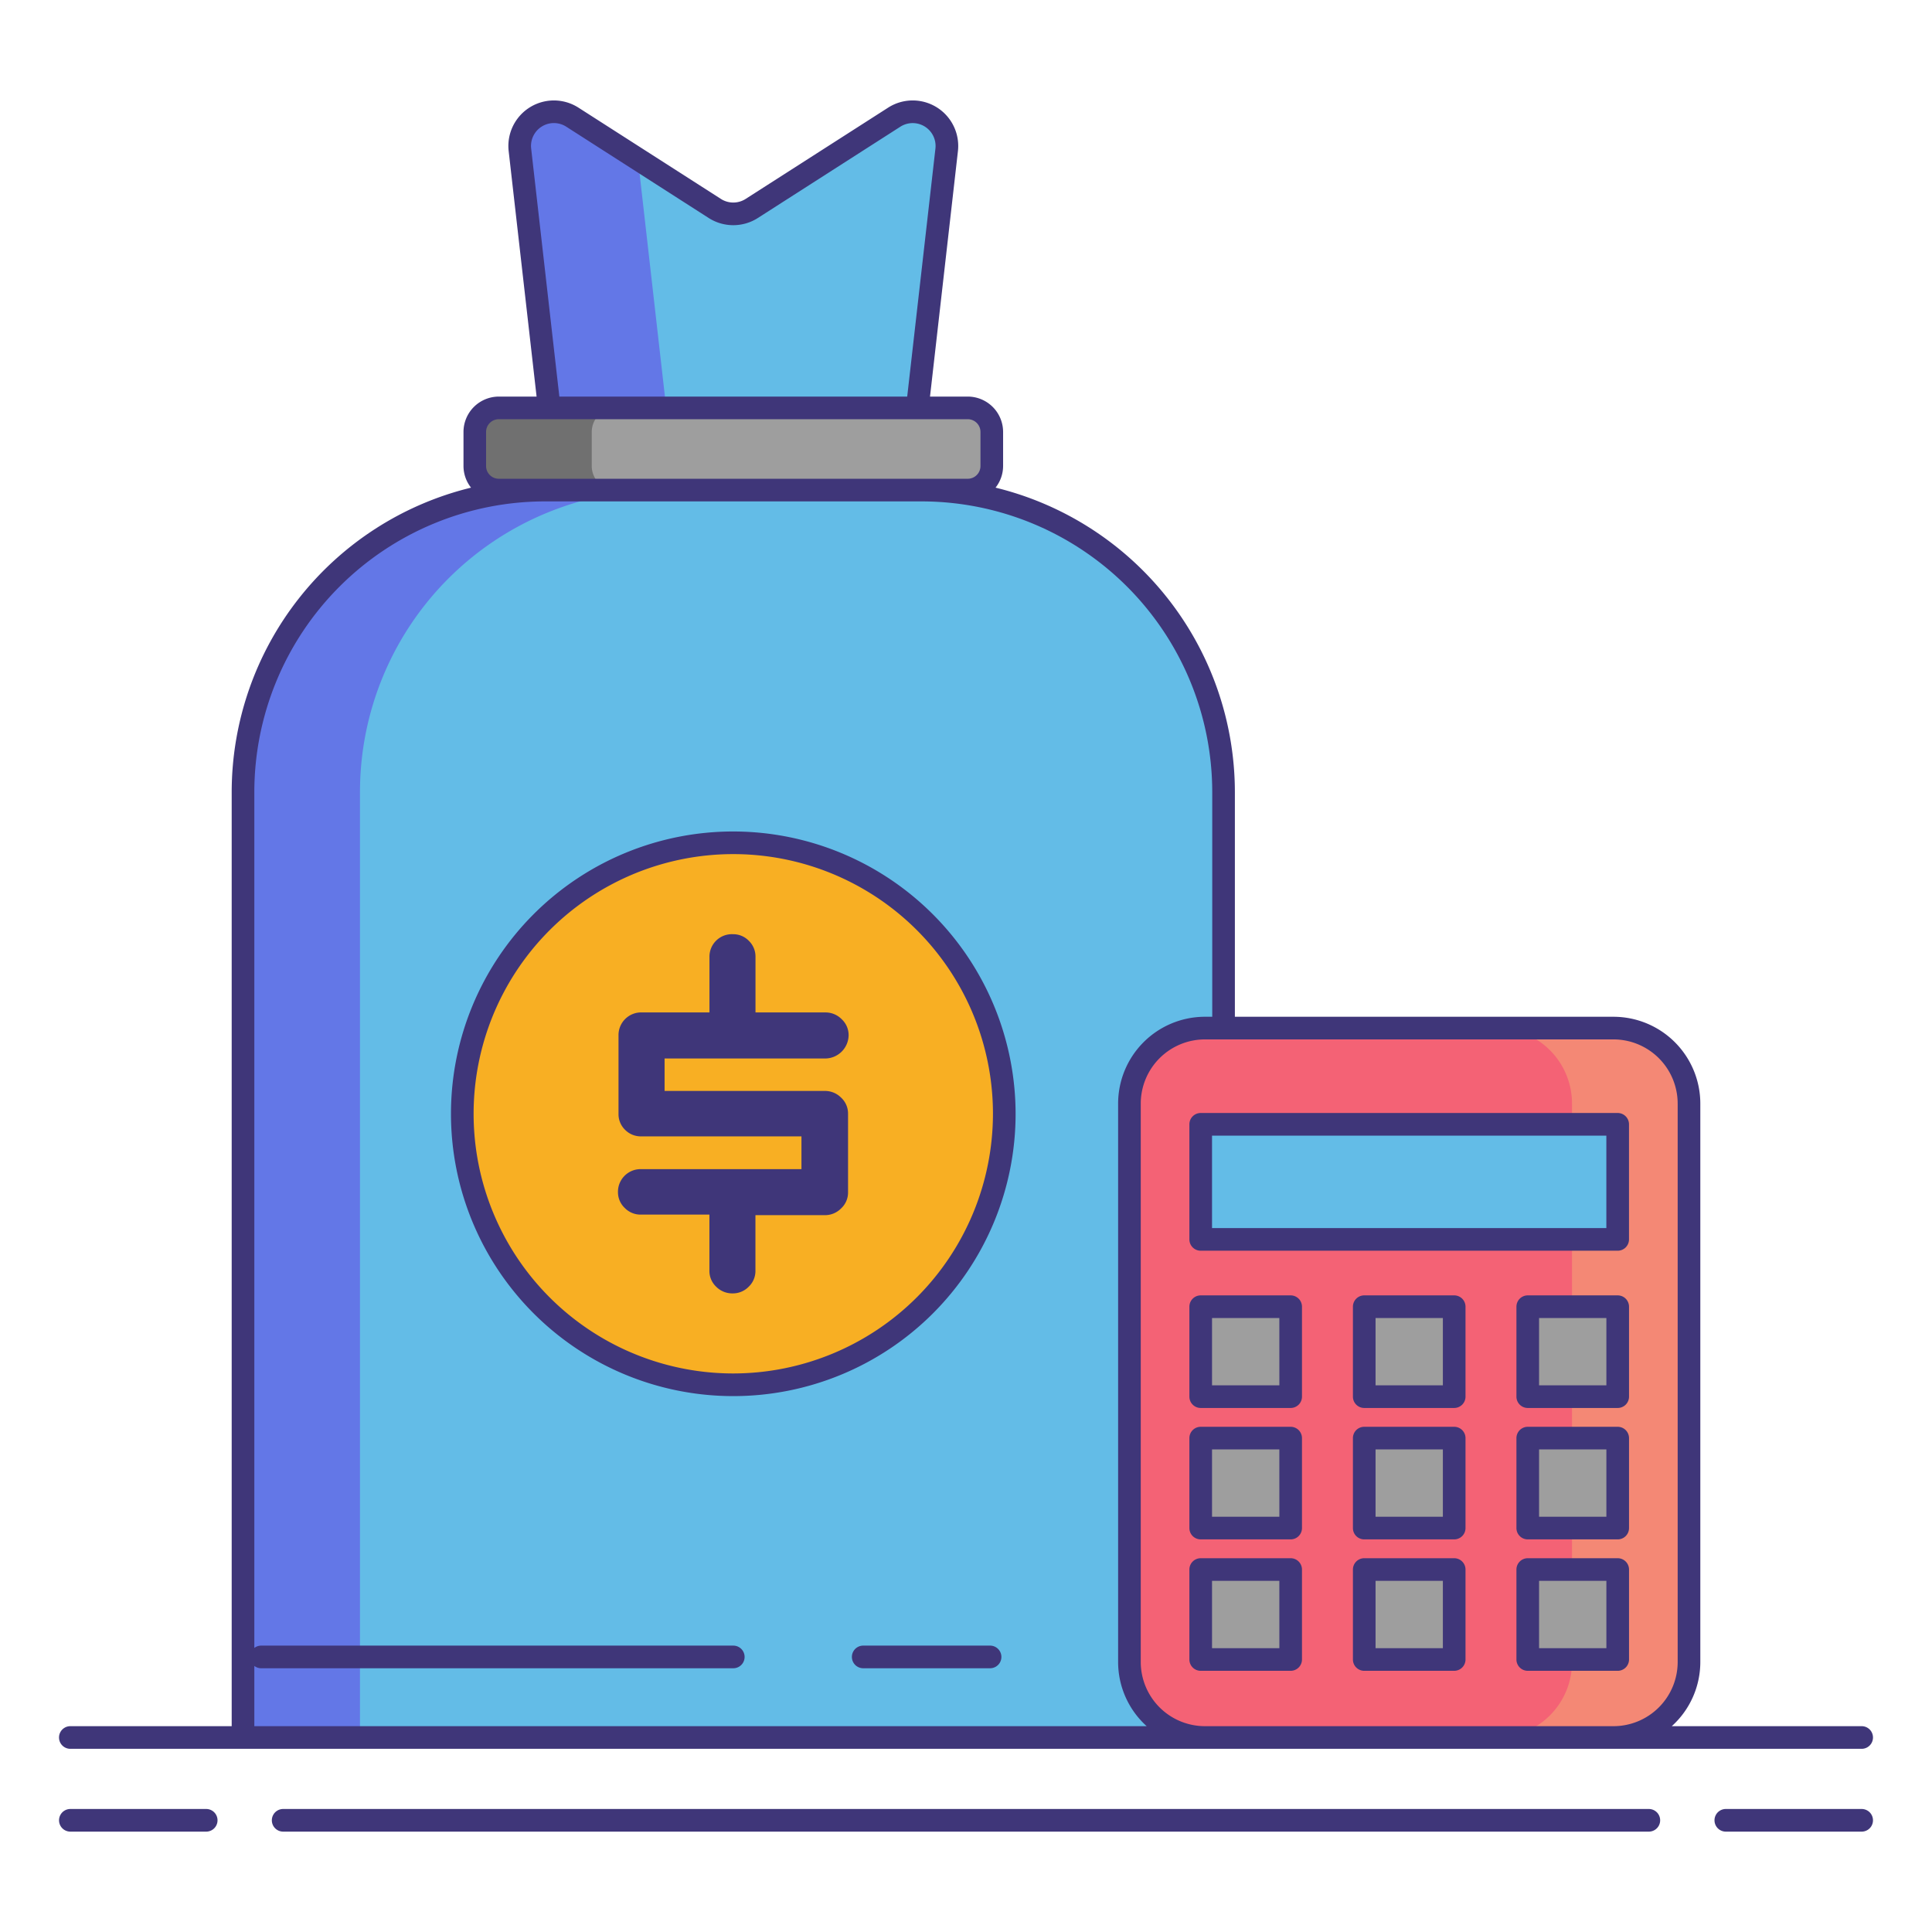 <svg height="512" viewBox="0 0 256 256" width="512" xmlns="http://www.w3.org/2000/svg"><path d="m113.917 85.606h-33.507a4.533 4.533 0 0 1 -4.5-4.021l-7.015-61.73a4.533 4.533 0 0 1 6.949-4.328l18.877 12.1a4.533 4.533 0 0 0 4.891 0l18.877-12.1a4.533 4.533 0 0 1 6.949 4.328l-7.015 61.73a4.533 4.533 0 0 1 -4.506 4.021z" fill="#63bce7"/><path d="m91.407 81.585-6.874-60.485-8.692-5.57a4.533 4.533 0 0 0 -6.949 4.328l7.015 61.73a4.532 4.532 0 0 0 4.5 4.021h15.5a4.532 4.532 0 0 1 -4.5-4.024z" fill="#6377e7"/><path d="m72.2 64.939h49.928a40 40 0 0 1 40 40v125.288a0 0 0 0 1 0 0h-129.928a0 0 0 0 1 0 0v-125.288a40 40 0 0 1 40-40z" fill="#63bce7"/><path d="m87.7 64.939h-15.5a40 40 0 0 0 -40 40v125.288h15.5v-125.288a40 40 0 0 1 40-40z" fill="#6377e7"/><rect fill="#9e9e9e" height="10.889" rx="3.185" width="68.509" x="62.909" y="54.05"/><path d="m78.409 61.754v-4.52a3.194 3.194 0 0 1 3.185-3.185h-15.5a3.194 3.194 0 0 0 -3.185 3.185v4.52a3.194 3.194 0 0 0 3.185 3.185h15.5a3.194 3.194 0 0 1 -3.185-3.185z" fill="#707070"/><circle cx="97.163" cy="147.583" fill="#f8af23" r="35.908"/><path d="m112.371 147.565v10.435a2.864 2.864 0 0 1 -.915 2.116 2.994 2.994 0 0 1 -2.17.9h-9.186v7.353a2.878 2.878 0 0 1 -.9 2.134 2.923 2.923 0 0 1 -2.117.879 3.006 3.006 0 0 1 -2.183-.882 2.877 2.877 0 0 1 -.9-2.134v-7.424h-9.1a2.92 2.92 0 0 1 -2.116-.879 2.877 2.877 0 0 1 -.9-2.134 3 3 0 0 1 3.013-3.013h21.3v-4.34h-21.228a2.935 2.935 0 0 1 -2.134-.861 2.885 2.885 0 0 1 -.879-2.152v-10.4a3 3 0 0 1 3.013-3.013h9.038v-7.35a2.975 2.975 0 0 1 3.121-3.013 2.866 2.866 0 0 1 2.1.879 2.907 2.907 0 0 1 .879 2.134v7.353h9.254a3 3 0 0 1 2.17.9 2.868 2.868 0 0 1 .915 2.117 3.124 3.124 0 0 1 -3.085 3.085h-21.3v4.3h21.233a3 3 0 0 1 2.17.9 2.867 2.867 0 0 1 .907 2.11z" fill="#3f3679"/><rect fill="#f46275" height="94" rx="10" width="74.144" x="149.656" y="136.227"/><path d="m208.3 220.227v-74a10 10 0 0 0 -10-10h15.5a10 10 0 0 1 10 10v74a10 10 0 0 1 -10 10h-15.5a10 10 0 0 0 10-10z" fill="#f48875"/><path d="m159.103 148.977h55.25v15.25h-55.25z" fill="#63bce7"/><path d="m159.103 173.143h11.919v11.919h-11.919z" fill="#9e9e9e"/><path d="m180.769 173.143h11.919v11.919h-11.919z" fill="#9e9e9e"/><path d="m202.434 173.143h11.919v11.919h-11.919z" fill="#9e9e9e"/><path d="m159.103 190.558h11.919v11.919h-11.919z" fill="#9e9e9e"/><path d="m180.769 190.558h11.919v11.919h-11.919z" fill="#9e9e9e"/><path d="m202.434 190.558h11.919v11.919h-11.919z" fill="#9e9e9e"/><path d="m159.103 207.972h11.919v11.919h-11.919z" fill="#9e9e9e"/><path d="m180.769 207.972h11.919v11.919h-11.919z" fill="#9e9e9e"/><path d="m202.434 207.972h11.919v11.919h-11.919z" fill="#9e9e9e"/><g fill="#3f3679"><path d="m27.323 239.7h-18a1.5 1.5 0 1 0 0 3h18a1.5 1.5 0 1 0 0-3z"/><path d="m246.68 239.7h-18a1.5 1.5 0 0 0 0 3h18a1.5 1.5 0 0 0 0-3z"/><path d="m218.479 239.7h-180.958a1.5 1.5 0 0 0 0 3h180.958a1.5 1.5 0 0 0 0-3z"/><path d="m97.164 110.175a37.408 37.408 0 1 0 37.408 37.408 37.45 37.45 0 0 0 -37.408-37.408zm0 71.815a34.408 34.408 0 1 1 34.408-34.407 34.446 34.446 0 0 1 -34.408 34.407z"/><path d="m131.19 218.052h-16.81a1.5 1.5 0 1 0 0 3h16.81a1.5 1.5 0 0 0 0-3z"/><path d="m162.128 231.727h84.552a1.5 1.5 0 0 0 0-3h-25.161a11.46 11.46 0 0 0 3.782-8.5v-74a11.513 11.513 0 0 0 -11.5-11.5h-50.173v-29.789a41.566 41.566 0 0 0 -31.712-40.323 4.639 4.639 0 0 0 1-2.861v-4.52a4.69 4.69 0 0 0 -4.685-4.685h-5l3.7-32.525a6.032 6.032 0 0 0 -9.249-5.76l-18.882 12.096a3.041 3.041 0 0 1 -3.272 0l-18.878-12.095a6.032 6.032 0 0 0 -9.249 5.76l3.699 32.525h-5a4.69 4.69 0 0 0 -4.685 4.685v4.52a4.638 4.638 0 0 0 1 2.861 41.566 41.566 0 0 0 -31.715 40.322v123.789h-21.38a1.5 1.5 0 1 0 0 3zm60.173-85.5v74a8.51 8.51 0 0 1 -8.5 8.5h-54.145a8.51 8.51 0 0 1 -8.5-8.5v-74a8.51 8.51 0 0 1 8.5-8.5h54.144a8.51 8.51 0 0 1 8.5 8.5zm-151.919-126.54a3.032 3.032 0 0 1 4.649-2.9l18.877 12.1a6.046 6.046 0 0 0 6.509 0l18.883-12.097a3.033 3.033 0 0 1 4.649 2.9l-3.739 32.86h-46.093zm-4.289 43.751a1.687 1.687 0 0 1 -1.685-1.685v-4.52a1.687 1.687 0 0 1 1.685-1.685h62.14a1.687 1.687 0 0 1 1.685 1.685v4.52a1.687 1.687 0 0 1 -1.685 1.685zm-32.393 165.289v-7.981a1.487 1.487 0 0 0 .9.307h62.564a1.5 1.5 0 1 0 0-3h-62.564a1.486 1.486 0 0 0 -.9.307v-113.422a38.544 38.544 0 0 1 38.5-38.5h49.928a38.544 38.544 0 0 1 38.5 38.5v29.788h-.972a11.513 11.513 0 0 0 -11.5 11.5v74a11.46 11.46 0 0 0 3.782 8.5z"/><path d="m157.6 148.977v15.25a1.5 1.5 0 0 0 1.5 1.5h55.25a1.5 1.5 0 0 0 1.5-1.5v-15.25a1.5 1.5 0 0 0 -1.5-1.5h-55.25a1.5 1.5 0 0 0 -1.5 1.5zm3 1.5h52.25v12.25h-52.25z"/><path d="m171.022 171.644h-11.922a1.5 1.5 0 0 0 -1.5 1.5v11.919a1.5 1.5 0 0 0 1.5 1.5h11.919a1.5 1.5 0 0 0 1.5-1.5v-11.919a1.5 1.5 0 0 0 -1.497-1.5zm-1.5 11.919h-8.922v-8.919h8.919z"/><path d="m192.687 171.644h-11.918a1.5 1.5 0 0 0 -1.5 1.5v11.919a1.5 1.5 0 0 0 1.5 1.5h11.919a1.5 1.5 0 0 0 1.5-1.5v-11.919a1.5 1.5 0 0 0 -1.501-1.5zm-1.5 11.919h-8.919v-8.919h8.919z"/><path d="m214.354 171.644h-11.919a1.5 1.5 0 0 0 -1.5 1.5v11.919a1.5 1.5 0 0 0 1.5 1.5h11.919a1.5 1.5 0 0 0 1.5-1.5v-11.919a1.5 1.5 0 0 0 -1.5-1.5zm-1.5 11.919h-8.919v-8.919h8.919z"/><path d="m171.022 189.058h-11.922a1.5 1.5 0 0 0 -1.5 1.5v11.919a1.5 1.5 0 0 0 1.5 1.5h11.919a1.5 1.5 0 0 0 1.5-1.5v-11.919a1.5 1.5 0 0 0 -1.497-1.5zm-1.5 11.919h-8.922v-8.919h8.919z"/><path d="m192.687 189.058h-11.918a1.5 1.5 0 0 0 -1.5 1.5v11.919a1.5 1.5 0 0 0 1.5 1.5h11.919a1.5 1.5 0 0 0 1.5-1.5v-11.919a1.5 1.5 0 0 0 -1.501-1.5zm-1.5 11.919h-8.919v-8.919h8.919z"/><path d="m214.354 189.058h-11.919a1.5 1.5 0 0 0 -1.5 1.5v11.919a1.5 1.5 0 0 0 1.5 1.5h11.919a1.5 1.5 0 0 0 1.5-1.5v-11.919a1.5 1.5 0 0 0 -1.5-1.5zm-1.5 11.919h-8.919v-8.919h8.919z"/><path d="m171.022 206.472h-11.922a1.5 1.5 0 0 0 -1.5 1.5v11.919a1.5 1.5 0 0 0 1.5 1.5h11.919a1.5 1.5 0 0 0 1.5-1.5v-11.919a1.5 1.5 0 0 0 -1.497-1.5zm-1.5 11.919h-8.922v-8.919h8.919z"/><path d="m192.687 206.472h-11.918a1.5 1.5 0 0 0 -1.5 1.5v11.919a1.5 1.5 0 0 0 1.5 1.5h11.919a1.5 1.5 0 0 0 1.5-1.5v-11.919a1.5 1.5 0 0 0 -1.501-1.5zm-1.5 11.919h-8.919v-8.919h8.919z"/><path d="m214.354 206.472h-11.919a1.5 1.5 0 0 0 -1.5 1.5v11.919a1.5 1.5 0 0 0 1.5 1.5h11.919a1.5 1.5 0 0 0 1.5-1.5v-11.919a1.5 1.5 0 0 0 -1.5-1.5zm-1.5 11.919h-8.919v-8.919h8.919z"/></g></svg>